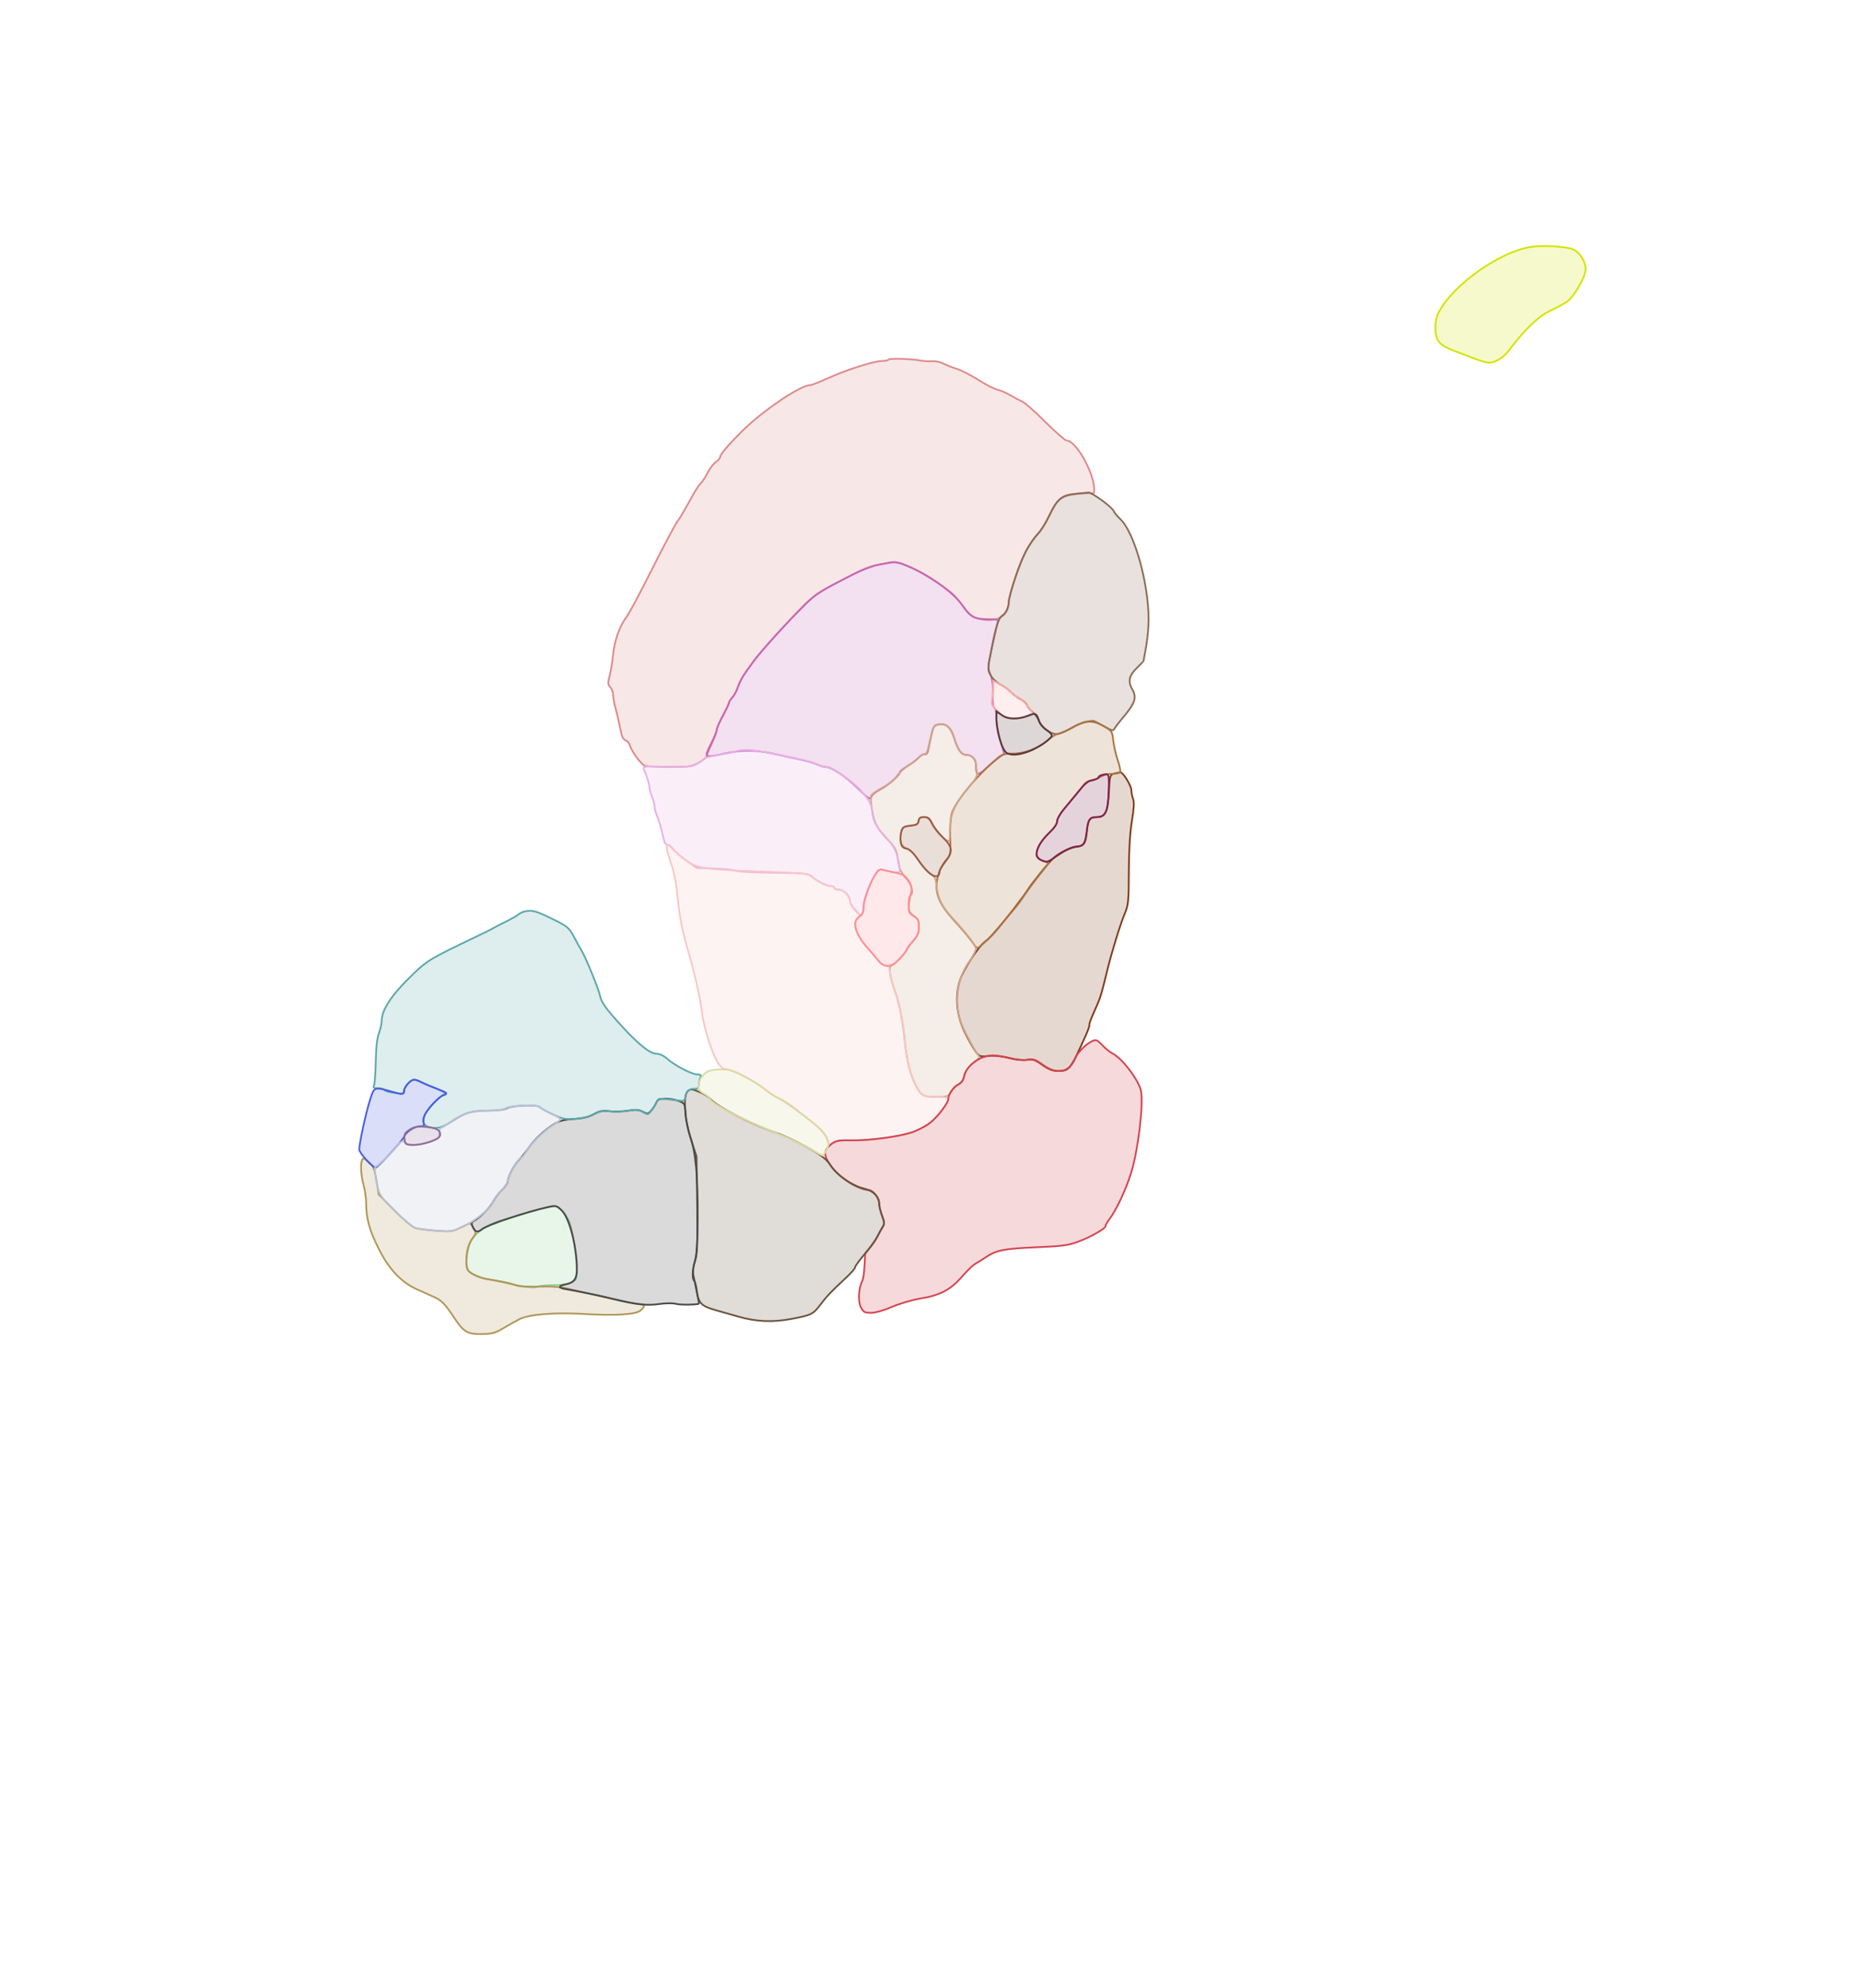 <svg xmlns="http://www.w3.org/2000/svg" width="1078" height="1151" viewBox="0 0 1078 1151" version="1.1">
    <path class="svg-region-V" d="M 514.368 208.213 C 514.101 208.646, 512.356 209, 510.490 209 C 505.946 209, 489.498 214.269, 478.984 219.093 C 474.300 221.242, 469.800 223, 468.984 223.001 C 463.376 223.004, 441.631 237.706, 429.627 249.610 C 422.191 256.985, 417 263.021, 417 264.294 C 417 265.106, 415.878 266.505, 414.508 267.403 C 413.137 268.301, 410.922 271.194, 409.586 273.831 C 408.249 276.468, 406.434 279.225, 405.552 279.957 C 404.669 280.689, 401.866 285.161, 399.322 289.894 C 396.778 294.627, 393.545 300.056, 392.139 301.958 C 390.732 303.860, 384.158 316.236, 377.529 329.462 C 370.901 342.687, 364.282 355.081, 362.822 357.004 C 358.777 362.329, 355.788 370.687, 354.955 379 C 354.542 383.125, 353.633 388.632, 352.936 391.238 C 351.823 395.400, 351.871 396.200, 353.334 397.817 C 354.250 398.829, 355 400.932, 355 402.491 C 355 404.049, 355.654 407.614, 356.453 410.412 C 357.253 413.210, 358.437 418.301, 359.085 421.724 C 359.932 426.201, 360.773 428.111, 362.080 428.525 C 363.080 428.843, 364.193 430.092, 364.553 431.301 C 365.683 435.088, 371.408 442.844, 373.500 443.421 C 374.600 443.724, 381.085 443.979, 387.912 443.986 C 399.415 443.999, 400.642 443.814, 404.662 441.458 C 407.048 440.060, 409 438.486, 409 437.961 C 409 437.435, 410.350 434.148, 412 430.656 C 413.650 427.164, 415 423.493, 415 422.499 C 415 421.505, 416.575 417.876, 418.500 414.434 C 420.425 410.991, 422 407.667, 422 407.046 C 422 406.425, 422.879 404.973, 423.953 403.820 C 425.027 402.667, 426.610 399.657, 427.471 397.131 C 428.332 394.606, 430.278 390.955, 431.797 389.020 C 433.316 387.084, 435.288 384.347, 436.179 382.938 C 437.071 381.528, 440.833 377.028, 444.540 372.938 C 469.225 345.695, 469.636 345.324, 483 338.183 C 501.404 328.349, 503.019 327.706, 513.648 325.976 C 518.455 325.194, 519.816 325.416, 526.268 328.041 C 532.621 330.626, 545.677 338.772, 551.500 343.784 C 552.600 344.731, 555.411 348.070, 557.746 351.205 C 560.948 355.502, 562.915 357.160, 565.746 357.946 C 576.547 360.946, 584 357.043, 584 348.388 C 584 344.274, 591.133 323.897, 594.715 317.776 C 596.558 314.628, 599.453 310.578, 601.149 308.776 C 602.845 306.974, 605.560 302.631, 607.183 299.124 C 611.928 288.873, 614.262 286.974, 623.374 285.952 C 627.606 285.478, 631.661 285.316, 632.384 285.594 C 633.329 285.957, 633.641 285.161, 633.495 282.757 C 632.878 272.594, 622.719 255, 617.468 255 C 616.643 255, 611.171 250.220, 605.307 244.377 C 599.443 238.535, 593.488 233.245, 592.073 232.623 C 590.658 232, 587.475 230.300, 585 228.844 C 582.525 227.387, 579.095 225.904, 577.378 225.547 C 575.660 225.189, 570.710 222.656, 566.378 219.917 C 562.045 217.178, 556.475 214.317, 554 213.560 C 551.525 212.802, 548.034 211.431, 546.242 210.514 C 544.450 209.596, 541.525 208.967, 539.742 209.116 C 537.959 209.265, 534.925 209.090, 533 208.726 C 527.508 207.689, 514.906 207.342, 514.368 208.213" stroke="#dd8a8a" fill="#dd8a8a" fill-opacity="0.2" fill-rule="evenodd"/><path class="svg-region-SV" d="M 515.500 325.607 C 514.400 325.834, 511.025 326.509, 508 327.108 C 504.975 327.707, 499.125 329.903, 495 331.988 C 472.956 343.132, 472.690 343.308, 463 353.096 C 442.842 373.459, 429.485 390.100, 427.212 397.685 C 426.572 399.823, 425.137 402.549, 424.024 403.744 C 422.911 404.939, 422 406.317, 422 406.807 C 422 407.298, 420.425 410.667, 418.500 414.294 C 416.575 417.921, 415 421.543, 415 422.342 C 415 423.141, 413.650 426.516, 412 429.841 C 407.365 439.183, 406.877 438.875, 421.500 435.851 C 429.963 434.101, 438.220 434.246, 447.500 436.307 C 451.900 437.285, 458.875 438.797, 463 439.668 C 467.125 440.539, 471.715 441.870, 473.200 442.626 C 474.686 443.382, 476.766 444, 477.824 444 C 481.341 444, 489.412 449.323, 496.708 456.455 C 503.009 462.613, 503.981 463.241, 504.429 461.442 C 504.722 460.264, 506.912 458.400, 509.544 457.085 C 514.142 454.789, 521 448.757, 521 447.009 C 521 446.500, 522.940 444.947, 525.311 443.558 C 527.682 442.169, 530.655 439.932, 531.917 438.588 C 533.180 437.244, 534.784 436.364, 535.483 436.632 C 536.218 436.914, 536.969 436.146, 537.264 434.810 C 537.545 433.539, 538.365 429.704, 539.086 426.286 C 540.263 420.704, 540.686 420.008, 543.239 419.448 C 547.512 418.509, 550.406 420.980, 552.379 427.253 C 554.596 434.304, 556.562 437, 559.485 437 C 562.677 437, 565 439.523, 565 442.990 C 565 449.096, 565.894 449.366, 570.910 444.777 C 573.481 442.425, 576.893 439.569, 578.492 438.430 L 581.398 436.360 579.072 428.524 C 577.793 424.214, 576.797 418.419, 576.859 415.645 C 576.928 412.610, 576.481 410.298, 575.738 409.838 C 574.896 409.318, 574.593 406.746, 574.786 401.740 C 574.981 396.658, 574.564 393.200, 573.427 390.480 C 572.071 387.234, 571.975 385.685, 572.875 381.528 C 573.473 378.762, 574.642 373.350, 575.472 369.500 C 576.303 365.650, 577.232 361.600, 577.537 360.500 C 578.048 358.653, 577.600 358.497, 571.688 358.458 C 564.051 358.409, 561.519 357.009, 557.160 350.428 C 553.177 344.415, 540.828 334.935, 530.522 329.978 C 522.025 325.892, 518.744 324.937, 515.500 325.607" stroke="#c666b5" fill="#c666b5" fill-opacity="0.2" fill-rule="evenodd"/><path class="svg-region-SF" d="M 622.329 285.902 C 614.659 286.645, 612.089 288.822, 607.458 298.500 C 605.615 302.350, 602.831 306.883, 601.271 308.574 C 595.784 314.520, 591.923 321.852, 587.981 333.813 C 585.792 340.456, 584 347.071, 584 348.512 C 584 351.543, 582.311 355.144, 580.344 356.305 C 578.199 357.572, 576.574 362.552, 574.037 375.636 C 571.688 387.748, 571.687 387.780, 573.636 391.136 C 574.709 392.986, 577.354 395.400, 579.512 396.500 C 581.671 397.600, 584.199 399.420, 585.129 400.545 C 586.060 401.669, 588.440 403.460, 590.417 404.525 C 592.394 405.590, 594.258 407.238, 594.559 408.187 C 594.860 409.136, 596.320 410.944, 597.803 412.206 C 599.287 413.468, 600.956 415.836, 601.513 417.469 C 602.699 420.945, 608.225 425, 611.776 425 C 613.140 425, 616.744 423.577, 619.785 421.837 C 628.445 416.882, 632.273 416.573, 638.867 420.294 C 644.079 423.236, 644.405 423.297, 645.426 421.524 C 646.017 420.498, 647.880 418.048, 649.566 416.079 C 657.189 407.179, 658.318 403.930, 655.500 399 C 652.950 394.539, 653.639 391.201, 658 386.883 C 660.200 384.705, 662.016 382.828, 662.035 382.711 C 662.054 382.595, 662.720 378.900, 663.515 374.500 C 664.310 370.100, 664.970 363.092, 664.980 358.926 C 665.036 337.683, 656.778 308.272, 648.571 300.480 C 646.822 298.819, 645.118 296.750, 644.785 295.882 C 643.918 293.623, 632.118 284.971, 630.151 285.152 C 629.243 285.236, 625.723 285.574, 622.329 285.902" stroke="#8c6b55" fill="#8c6b55" fill-opacity="0.2" fill-rule="evenodd"/><path class="svg-region-PF" d="M 575 397.958 C 575 400.044, 574.716 403.170, 574.369 404.905 C 573.814 407.680, 574.240 408.538, 577.911 412.030 C 581.450 415.397, 582.739 416, 586.393 416 C 589.860 416, 596.383 414.561, 597.780 413.488 C 598.736 412.754, 592.220 404.920, 589.831 403.930 C 588.237 403.270, 586.141 401.778, 585.175 400.615 C 584.208 399.452, 581.523 397.525, 579.208 396.333 L 575 394.166 575 397.958" stroke="#faaaaa" fill="#faaaaa" fill-opacity="0.2" fill-rule="evenodd"/><path class="svg-region-AAB" d="M 645 447.891 C 642.590 448.558, 642.482 448.945, 642 458.687 C 641.447 469.870, 639.945 472.987, 635.095 473.015 C 630.884 473.040, 630.010 474.274, 629.151 481.406 C 628.322 488.299, 627.245 489.937, 623.500 490.007 C 620.486 490.063, 613.588 493.461, 609.995 496.660 C 607.118 499.221, 597.005 511.752, 594.500 515.860 C 592.656 518.884, 582.571 531.911, 578.500 536.527 C 577.400 537.774, 575.552 539.895, 574.393 541.240 C 573.234 542.586, 571.395 544.319, 570.305 545.093 C 566.587 547.733, 557.647 561.478, 555.731 567.500 C 552.696 577.037, 553.703 587.700, 558.583 597.694 C 560.680 601.987, 563.457 606.927, 564.756 608.672 C 566.998 611.682, 567.381 611.817, 572.309 611.318 C 575.578 610.988, 579.891 611.417, 583.961 612.479 C 587.895 613.505, 592.001 613.930, 594.461 613.567 C 597.979 613.047, 599.135 613.423, 603.426 616.485 C 607.032 619.058, 609.394 620, 612.242 620 C 619.194 620, 619.362 619.790, 628.496 599.657 C 629.954 596.443, 630.930 593.597, 630.665 593.331 C 630.399 593.066, 631.723 589.469, 633.606 585.337 C 637.010 577.868, 637.493 576.340, 640.986 562 C 643.644 551.090, 648.606 534.969, 651.196 528.829 C 653.247 523.968, 653.453 521.830, 653.539 504.500 C 653.601 491.887, 654.196 482.068, 655.307 475.291 C 656.499 468.025, 656.696 464.330, 655.991 462.475 C 655.446 461.042, 655 458.814, 655 457.525 C 655 454.807, 650.157 446.952, 648.572 447.100 C 647.983 447.155, 646.375 447.511, 645 447.891" stroke="#7f3c1a" fill="#7f3c1a" fill-opacity="0.2" fill-rule="evenodd"/><path class="svg-region-APB" d="M 629.177 417.729 C 627.350 417.954, 623.579 419.480, 620.797 421.120 C 618.015 422.760, 614.452 424.360, 612.879 424.674 C 611.306 424.989, 608.443 426.732, 606.518 428.548 C 601.772 433.024, 592.878 436.409, 586.124 436.310 C 582.032 436.250, 580.130 436.741, 578.160 438.366 C 565.738 448.605, 552.832 464.195, 550.930 471.260 C 550.319 473.530, 549.969 479.767, 550.153 485.120 C 550.455 493.912, 550.281 495.077, 548.360 497.176 C 545.223 500.604, 543.045 505.396, 542.364 510.364 C 541.386 517.495, 544.112 523.816, 551.827 532.310 C 558.218 539.345, 561.409 543.189, 564.396 547.447 C 565.723 549.340, 565.854 549.311, 569.035 546.447 C 574.102 541.884, 576.290 539.611, 579 536.093 C 581.856 532.385, 584.131 529.641, 587.494 525.846 C 588.787 524.386, 591.116 521.236, 592.669 518.846 C 594.221 516.455, 598.121 511.158, 601.334 507.074 L 607.176 499.648 603.588 498.217 C 601.360 497.329, 600 496.115, 600 495.015 C 600 491.497, 602.935 486.415, 607.422 482.160 C 610.328 479.405, 612 476.962, 612 475.471 C 612 474.179, 613.815 470.957, 616.034 468.311 C 618.253 465.665, 621.412 461.901, 623.053 459.946 C 624.694 457.992, 626.729 455.404, 627.575 454.196 C 628.421 452.988, 630.100 451.997, 631.307 451.993 C 632.513 451.990, 634.850 451.093, 636.500 450 C 638.289 448.815, 641.192 448.011, 643.691 448.007 C 645.996 448.003, 648.162 447.547, 648.504 446.994 C 648.846 446.440, 648.237 443.403, 647.151 440.244 C 646.065 437.085, 644.883 431.939, 644.524 428.809 C 643.877 423.170, 643.821 423.090, 638.451 420.059 C 635.469 418.377, 632.911 417.072, 632.765 417.160 C 632.619 417.248, 631.005 417.504, 629.177 417.729" stroke="#ac7444" fill="#ac7444" fill-opacity="0.2" fill-rule="evenodd"/><path class="svg-region-PC" d="M 541.867 419.667 C 540.715 419.973, 539.708 422.607, 538.451 428.594 C 537.227 434.428, 536.281 436.938, 535.429 436.611 C 534.746 436.349, 533.406 436.999, 532.449 438.056 C 531.493 439.113, 528.638 441.319, 526.105 442.959 C 523.572 444.598, 520.464 447.479, 519.197 449.359 C 517.867 451.333, 514.354 454.132, 510.880 455.983 C 507.571 457.747, 504.609 459.854, 504.298 460.667 C 503.986 461.479, 504.261 465.358, 504.910 469.287 C 506.147 476.776, 508.006 480.063, 515.059 487.234 C 517.431 489.645, 518.958 492.302, 519.370 494.734 C 519.720 496.805, 520.280 499.952, 520.614 501.727 C 520.947 503.502, 522.746 506.571, 524.610 508.548 C 527.988 512.130, 529.192 517.145, 527 518.500 C 526.450 518.840, 526 521.244, 526 523.843 C 526 528.033, 526.340 528.770, 529 530.341 C 531.617 531.887, 532 532.680, 532 536.554 C 532 540.224, 531.393 541.666, 528.500 544.868 C 526.575 546.999, 524.994 549.138, 524.986 549.621 C 524.963 551.067, 517.405 559, 516.051 559 C 514.291 559, 515.234 565.993, 518.008 573.500 C 520.669 580.702, 522.711 591.134, 523.978 604 C 524.967 614.039, 527.009 622.121, 530.077 628.146 C 533.216 634.309, 534.420 635, 542.015 635 C 548.470 635, 548.987 634.831, 550.530 632.219 C 551.434 630.689, 553.423 628.720, 554.952 627.842 C 556.857 626.749, 557.942 625.122, 558.402 622.670 C 558.865 620.203, 560.337 618.011, 563.147 615.606 L 567.221 612.119 565.287 609.310 C 564.224 607.764, 561.466 602.757, 559.158 598.182 C 555.827 591.578, 554.838 588.385, 554.358 582.682 C 553.547 573.057, 555.807 564.312, 561.038 556.841 C 563.217 553.729, 565 550.327, 565 549.281 C 565 547.359, 559.914 540.690, 551.401 531.448 C 545.400 524.934, 542.968 520.091, 542.262 513.247 C 541.780 508.576, 541.271 507.489, 538.945 506.153 C 537.433 505.286, 534.294 501.770, 531.968 498.341 C 529.314 494.427, 526.684 491.737, 524.905 491.117 C 521.570 489.954, 520.482 486.788, 521.739 481.906 C 522.542 478.791, 522.995 478.457, 527.058 478 C 530.719 477.588, 531.556 477.104, 531.820 475.250 C 532.060 473.555, 532.801 473, 534.821 473 C 536.988 473, 537.972 473.883, 539.940 477.593 C 542.074 481.616, 547.457 487, 549.344 487 C 549.705 487, 550 484.155, 550 480.678 C 550 471.637, 552.198 466.321, 559.635 457.376 C 565.230 450.646, 566.074 449.121, 565.578 446.641 C 565.260 445.051, 565 442.938, 565 441.946 C 565 439.411, 562.296 437, 559.452 437 C 556.547 437, 554.542 434.188, 552.469 427.208 C 550.452 420.417, 547.347 418.208, 541.867 419.667" stroke="#cda789" fill="#cda789" fill-opacity="0.2" fill-rule="evenodd"/><path class="svg-region-DB" d="M 426 434.987 C 424.625 435.442, 420.012 436.396, 415.750 437.107 C 411.488 437.817, 408 438.676, 408 439.015 C 408 439.354, 406.191 440.648, 403.980 441.891 C 400.244 443.991, 398.972 444.128, 385.967 443.825 C 373.829 443.543, 372.060 443.699, 372.622 445 C 374.630 449.649, 375.917 453.753, 375.956 455.628 C 375.980 456.798, 376.675 459.371, 377.500 461.346 C 378.325 463.320, 379 465.895, 379 467.067 C 379 468.239, 379.626 470.616, 380.391 472.349 C 381.157 474.082, 382.330 477.750, 382.998 480.500 C 383.667 483.250, 384.421 486.288, 384.674 487.250 C 384.928 488.212, 385.769 489, 386.544 489 C 387.320 489, 388.656 490.072, 389.514 491.381 C 390.372 492.691, 393.870 495.728, 397.287 498.131 L 403.500 502.500 413.500 502.792 C 419 502.952, 424.400 503.506, 425.500 504.023 C 426.600 504.540, 436.577 505.084, 447.672 505.231 C 466.579 505.483, 467.990 505.632, 470.172 507.607 C 473.074 510.233, 478.708 513, 481.154 513 C 482.169 513, 483 513.450, 483 514 C 483 514.550, 484.107 515, 485.461 515 C 488.377 515, 491.983 518.529, 492.041 521.439 C 492.090 523.948, 497.453 530.456, 498.790 529.630 C 499.318 529.304, 499.946 526.666, 500.187 523.768 C 500.612 518.658, 505.825 506.220, 508.458 504.035 C 509.246 503.381, 510.824 503.376, 513.071 504.020 C 514.950 504.559, 517.560 505, 518.871 505 C 521.070 505, 521.207 504.708, 520.637 501.250 C 519.258 492.896, 517.767 489.803, 512.428 484.214 C 507.392 478.942, 505.020 474.310, 505.006 469.718 C 504.994 466.113, 502.159 461.322, 496.999 456.189 C 491.099 450.320, 481.076 444, 477.669 444 C 476.446 444, 474.557 443.416, 473.473 442.703 C 471.459 441.378, 464.479 439.673, 446.212 436.044 C 435.381 433.892, 430.130 433.617, 426 434.987" stroke="#e8b1e4" fill="#e8b1e4" fill-opacity="0.2" fill-rule="evenodd"/><path class="svg-region-MB" d="M 386 490.826 C 386 491.830, 387.170 495.992, 388.601 500.076 C 390.379 505.152, 391.612 511.769, 392.500 521 C 393.461 531.003, 394.876 538.226, 397.960 548.884 C 402.374 564.139, 405.483 577.950, 406.538 587 C 407.410 594.475, 412.592 610.657, 415.585 615.250 C 417.291 617.869, 418.755 619, 420.436 619 C 423.600 619, 437.902 626.370, 442.714 630.480 C 444.796 632.259, 448.514 634.739, 450.975 635.992 C 455.359 638.224, 468.243 647.673, 474.681 653.379 C 476.468 654.962, 478.416 657.730, 479.010 659.530 C 480.066 662.731, 480.151 662.771, 482.937 661.381 C 484.765 660.470, 488.242 660.053, 492.643 660.219 C 501.766 660.562, 518.940 658.352, 527 655.798 C 530.575 654.665, 535.662 652.111, 538.304 650.122 C 542.857 646.695, 549 638.678, 549 636.162 C 549 635.391, 546.669 635, 542.071 635 C 534.390 635, 533.229 634.329, 530.017 628.033 C 527.241 622.592, 524.002 609.437, 523.991 603.562 C 523.979 597.163, 520.719 580.898, 517.926 573.305 C 516.752 570.112, 515.568 565.587, 515.295 563.250 C 514.895 559.828, 514.408 559, 512.793 559 C 511.690 559, 509.823 557.768, 508.644 556.262 C 507.465 554.757, 504.587 551.366, 502.249 548.728 C 495.655 541.287, 493.450 534.693, 496.528 531.615 C 498.115 530.027, 497.724 529.174, 493.250 524.460 C 492.563 523.735, 492 522.296, 492 521.260 C 492 518.526, 488.317 515, 485.461 515 C 484.107 515, 483 514.550, 483 514 C 483 513.450, 482.114 513, 481.030 513 C 478.880 513, 472.589 509.766, 469.648 507.149 C 468.117 505.786, 464.217 505.376, 447.148 504.785 C 410.937 503.532, 405.201 502.912, 399.653 499.651 C 396.986 498.084, 393.102 495.046, 391.020 492.901 C 386.768 488.520, 386 488.202, 386 490.826" stroke="#f9c6c6" fill="#f9c6c6" fill-opacity="0.2" fill-rule="evenodd"/><path class="svg-region-LPl" d="M 631.500 603.164 C 627.953 605.121, 623.870 609.418, 622.528 612.608 C 619.028 620.928, 612.018 622.356, 603.769 616.429 C 599.442 613.321, 598.302 612.942, 594.970 613.505 C 592.646 613.898, 588.724 613.532, 584.990 612.576 C 581.607 611.709, 577.057 611, 574.879 611 C 567.487 611, 559.383 616.885, 558.098 623.185 C 557.642 625.423, 556.541 626.924, 554.708 627.806 C 552.033 629.093, 549 633.593, 549 636.274 C 549 638.447, 542.820 646.567, 538.636 649.892 C 536.538 651.559, 532.275 653.892, 529.161 655.077 C 521.964 657.815, 504.039 660.315, 492.885 660.137 C 485.481 660.019, 483.890 660.299, 481.561 662.131 C 476.732 665.929, 476.564 668.328, 480.694 674.461 C 485.484 681.574, 496.671 688.786, 503.177 688.956 C 505.512 689.017, 509 693.746, 509 696.851 C 509 698.271, 509.754 701.407, 510.676 703.821 C 512.112 707.582, 512.156 708.514, 510.986 710.354 C 510.235 711.534, 508.831 714.075, 507.866 716 C 506.901 717.925, 504.961 720.807, 503.556 722.406 C 502.150 724.004, 500.958 725.579, 500.906 725.906 C 500.854 726.232, 500.672 729.487, 500.501 733.137 C 500.331 736.788, 499.724 740.647, 499.153 741.714 C 497.064 745.618, 496.682 753.484, 498.418 756.841 C 499.856 759.623, 500.551 760, 504.235 760 C 506.788 760, 511.559 758.651, 516.483 756.536 C 520.952 754.616, 528.329 752.459, 533.025 751.699 C 544.172 749.893, 550.423 746.592, 556.938 739.072 C 559.819 735.746, 563.199 732.456, 564.449 731.762 C 565.699 731.068, 568.509 729.304, 570.693 727.843 C 576.877 723.706, 581.204 722.852, 600 722.054 C 614.852 721.424, 618.483 720.947, 624 718.901 C 631.395 716.159, 640 711.285, 640 709.838 C 640 709.304, 641.064 707.434, 642.365 705.683 C 646.459 700.173, 651.760 688.852, 654.861 679 C 658.860 666.292, 662.079 639.567, 660.576 631.555 C 659.449 625.546, 649.723 612.707, 644.183 609.914 C 642.707 609.170, 640.089 607.085, 638.365 605.281 C 634.932 601.688, 634.447 601.539, 631.500 603.164" stroke="#d2454f" fill="#d2454f" fill-opacity="0.2" fill-rule="evenodd"/><path class="svg-region-DMl" d="M 398.370 631.472 C 395.317 633.704, 396.178 647.768, 400.106 659.818 L 403.262 669.500 403.617 697.409 C 403.906 720.168, 403.697 726.125, 402.486 729.694 C 400.834 734.558, 400.525 740.588, 401.883 741.428 C 402.369 741.728, 403.078 744.469, 403.459 747.519 C 404.314 754.360, 406.076 756.141, 414.278 758.456 C 417.700 759.422, 423.633 761.107, 427.462 762.199 C 437.896 765.177, 447.357 765.585, 458.221 763.524 C 469.859 761.317, 470.724 760.890, 475 755.232 C 478.730 750.297, 481.546 747.346, 489.814 739.709 C 492.666 737.074, 495.006 734.374, 495.014 733.709 C 495.021 733.044, 497.529 729.575, 500.587 726 C 503.645 722.425, 506.928 717.925, 507.884 716 C 508.839 714.075, 510.235 711.534, 510.986 710.354 C 512.156 708.514, 512.112 707.582, 510.676 703.821 C 509.754 701.407, 509 698.271, 509 696.851 C 509 692.686, 505.597 689.343, 499.989 687.997 C 493.280 686.388, 484.714 680.421, 480.947 674.734 C 478.457 670.974, 475.886 668.997, 467.185 664.148 C 461.300 660.868, 453.563 657.213, 449.993 656.025 C 435.569 651.226, 414.853 640.538, 411 635.906 C 410.175 634.915, 407.403 633.214, 404.840 632.126 C 400.897 630.453, 399.901 630.352, 398.370 631.472" stroke="#68533d" fill="#68533d" fill-opacity="0.2" fill-rule="evenodd"/><path class="svg-region-PMl" d="M 307 701.602 C 300.675 703.530, 293.880 705.520, 291.900 706.025 C 281.176 708.759, 272.919 715.033, 271.012 721.897 C 269.401 727.696, 269.749 734.463, 271.752 736.275 C 273.787 738.117, 278.225 739.929, 281.918 740.426 C 283.338 740.617, 287.875 741.547, 292 742.493 C 303.380 745.102, 309.324 745.840, 311.184 744.874 C 312.111 744.393, 316.019 744, 319.869 744 C 327.031 744, 331.872 742.798, 333.214 740.687 C 335.002 737.876, 332.914 717.594, 329.867 708.164 C 328.388 703.591, 323.282 697.989, 320.646 698.049 C 319.466 698.076, 313.325 699.675, 307 701.602" stroke="#90cf92" fill="#90cf92" fill-opacity="0.2" fill-rule="evenodd"/><path class="svg-region-PV" d="M 209.608 671.578 C 208.581 674.254, 208.951 680.228, 210.500 686 C 211.312 689.025, 211.982 693.801, 211.988 696.614 C 212.008 705.348, 213.833 712.008, 219.119 722.645 C 225.021 734.521, 232.108 742.147, 241.031 746.221 C 244.039 747.595, 248.572 749.644, 251.105 750.776 C 255.800 752.873, 257.587 754.722, 263.342 763.429 C 268.390 771.067, 270.774 772.419, 278.973 772.293 C 284.972 772.200, 286.707 771.724, 291.545 768.843 C 294.632 767.004, 298.775 764.673, 300.751 763.661 C 306.108 760.919, 321.177 759.691, 337.500 760.665 C 356.335 761.788, 368.185 761.047, 370.918 758.574 C 373.726 756.033, 373.538 755.009, 370.250 754.953 C 368.738 754.927, 362.775 753.774, 357 752.391 C 351.225 751.008, 343.350 749.252, 339.500 748.488 C 335.650 747.724, 330.475 746.560, 328 745.902 C 325.525 745.244, 320.575 744.741, 317 744.784 C 302.828 744.954, 300.742 744.852, 298.169 743.862 C 295.784 742.945, 289.061 741.536, 281.984 740.472 C 278.244 739.910, 272.521 737.332, 271.035 735.542 C 268.843 732.901, 270.260 721.592, 273.321 717.289 C 276.011 713.508, 276.048 713.874, 272.402 708.183 C 272.290 708.008, 269.859 709.051, 267 710.500 C 262.129 712.968, 261.224 713.094, 252.650 712.487 C 247.618 712.131, 242.150 711.425, 240.500 710.919 C 238.803 710.398, 233.542 705.982, 228.386 700.749 L 219.272 691.500 217.966 683.500 C 216.824 676.509, 216.253 675.153, 213.438 672.746 C 210.725 670.427, 210.121 670.243, 209.608 671.578" stroke="#b09658" fill="#b09658" fill-opacity="0.2" fill-rule="evenodd"/><path class="svg-region-LPVl" d="M 380.010 638.250 C 379.493 639.487, 378.176 641.535, 377.083 642.801 C 375.209 644.972, 374.932 645.016, 372.163 643.585 C 369.848 642.387, 368.043 642.261, 363.596 642.984 C 360.497 643.489, 355.691 643.632, 352.915 643.304 C 348.777 642.814, 347.128 643.122, 343.761 645.014 C 340.852 646.649, 337.460 647.463, 332.135 647.805 C 326.266 648.182, 323.701 648.868, 320.447 650.932 C 314.854 654.478, 309.462 659.589, 305.860 664.758 C 304.228 667.100, 301.832 670.077, 300.535 671.374 C 297.691 674.218, 294 681.216, 294 683.764 C 294 684.778, 292.390 687.158, 290.422 689.054 C 288.454 690.949, 286.273 693.850, 285.575 695.500 C 284.338 698.424, 278.127 704.710, 274.433 706.778 C 272.855 707.661, 272.761 708.179, 273.774 710.404 C 275.088 713.288, 276.556 713.654, 278.921 711.688 C 281.910 709.203, 304.931 701.458, 316.839 698.930 C 322.030 697.827, 322.259 697.874, 325.128 700.623 C 329.599 704.907, 333.973 721.670, 333.992 734.595 C 334.001 740.386, 332.344 742.581, 327.184 743.613 C 322.925 744.465, 323.161 745.602, 327.750 746.339 C 333.816 747.313, 345.868 749.826, 355 752.021 C 368.655 755.304, 374.427 755.930, 381.624 754.911 C 385.400 754.376, 389.588 754.341, 391.372 754.828 C 393.856 755.507, 403.999 755.382, 404.649 754.665 C 404.731 754.574, 404.138 751.350, 403.331 747.500 C 402.524 743.650, 401.618 739.261, 401.318 737.747 C 401.017 736.232, 401.439 732.857, 402.254 730.247 C 403.329 726.804, 403.778 720.007, 403.887 705.500 C 404.072 680.946, 402.892 667.799, 399.623 658 C 398.247 653.875, 397.016 647.886, 396.887 644.691 C 396.662 639.095, 396.526 638.829, 393.204 637.441 C 391.308 636.648, 387.775 636, 385.353 636 C 381.733 636, 380.783 636.400, 380.010 638.250" stroke="#494949" fill="#494949" fill-opacity="0.2" fill-rule="evenodd"/><path class="svg-region-Fl" d="M 303.500 527.719 C 302.400 527.987, 300.825 528.785, 300 529.491 C 299.175 530.198, 296.025 531.988, 293 533.470 C 289.975 534.951, 286.825 536.588, 286 537.107 C 285.175 537.625, 281.575 539.445, 278 541.150 C 247.884 555.515, 247.453 555.776, 236.929 566.118 C 226.470 576.396, 221 584.878, 221 590.818 C 221 592.430, 220.272 595.718, 219.381 598.124 C 218.289 601.076, 217.689 606.406, 217.537 614.500 C 217.413 621.100, 216.968 627.288, 216.549 628.250 C 215.916 629.701, 216.307 630, 218.834 630 C 220.510 630, 222.129 630.400, 222.432 630.890 C 222.734 631.379, 224.448 632.017, 226.241 632.308 C 228.033 632.599, 230.383 632.986, 231.462 633.169 C 232.780 633.391, 233.551 632.844, 233.812 631.500 C 234.286 629.053, 237.892 625, 239.593 625 C 240.278 625, 242.112 625.649, 243.669 626.442 C 245.226 627.236, 249.088 628.863, 252.250 630.058 C 257.575 632.072, 259.756 634, 256.708 634 C 255.266 634, 248.180 641.273, 246.248 644.736 C 243.366 649.901, 245.660 653, 252.364 653 C 254.739 653, 257.724 651.770, 261.679 649.163 C 269.566 643.963, 272.843 643.006, 282.899 642.965 C 288.463 642.942, 292.383 642.424, 294 641.500 C 296.805 639.897, 311.525 639.423, 312.442 640.906 C 312.750 641.405, 316.039 643.247, 319.751 644.999 C 325.714 647.815, 327.257 648.134, 333 647.743 C 337.033 647.468, 341.184 646.440, 343.937 645.034 C 347.548 643.190, 349.341 642.882, 353.574 643.380 C 356.434 643.716, 361.123 643.546, 363.993 643.001 C 368.368 642.172, 369.688 642.294, 372.163 643.755 C 375.065 645.470, 375.148 645.457, 377.103 643 C 378.196 641.625, 379.530 639.433, 380.067 638.128 C 380.969 635.937, 381.442 635.802, 386.272 636.355 C 389.147 636.685, 392.625 637.077, 394 637.227 C 396.066 637.453, 396.555 637.023, 396.816 634.750 C 397.157 631.790, 399.406 630.048, 402.525 630.326 C 403.948 630.454, 404.501 629.832, 404.593 628 C 404.662 626.625, 405.055 624.712, 405.466 623.750 C 406.064 622.350, 405.713 622, 403.709 622 C 400.585 622, 390.837 616.942, 386.323 612.978 C 384.241 611.151, 381.819 610, 380.055 610 C 376.405 610, 369.827 604.800, 360.287 594.373 C 350.938 584.155, 348.256 580.452, 347.429 576.627 C 346.500 572.323, 339.127 554.275, 336.552 550 C 335.392 548.075, 333.612 544.897, 332.595 542.937 C 329.486 536.945, 328.685 536.277, 318.936 531.568 C 309.832 527.171, 307.815 526.668, 303.500 527.719" stroke="#5ca7a9" fill="#5ca7a9" fill-opacity="0.2" fill-rule="evenodd"/><path class="svg-region-PCl" d="M 236.174 627.314 C 234.978 628.587, 234 630.312, 234 631.148 C 234 633.635, 233.220 633.770, 227.734 632.227 C 216.429 629.049, 216.732 628.949, 214.250 636.667 C 211.848 644.134, 208 661.876, 208 665.483 C 208 667.458, 215.743 676, 217.534 676 C 218.724 676, 232.991 660.400, 233.996 658 C 235.208 655.104, 240.118 652, 243.487 652 C 245.345 652, 245.704 651.585, 245.273 649.934 C 244.975 648.798, 245.332 646.661, 246.065 645.184 C 247.986 641.316, 254.084 634.977, 257 633.818 C 259.350 632.884, 259.110 632.675, 253 630.333 C 249.425 628.963, 245.306 627.202, 243.846 626.421 C 240.179 624.458, 238.695 624.631, 236.174 627.314" stroke="#465ee0" fill="#465ee0" fill-opacity="0.2" fill-rule="evenodd"/><path class="svg-region-SB" d="M 886.148 142.964 C 868.533 145.737, 842.244 164.134, 833.474 179.825 C 831.657 183.076, 831.001 185.745, 831.005 189.876 C 831.011 196.904, 833.251 199.784, 841 202.731 C 844.025 203.881, 849.502 205.987, 853.171 207.411 C 856.839 208.835, 860.821 210, 862.019 210 C 865.641 210, 870.328 207.125, 873.500 202.959 C 883.314 190.067, 890.706 183.033, 898 179.646 C 901.575 177.986, 905.737 175.727, 907.248 174.627 C 911.343 171.647, 918.001 160.071, 917.996 155.940 C 917.992 151.574, 914.949 146.542, 911.116 144.560 C 907.508 142.694, 893.534 141.801, 886.148 142.964" stroke="#d2e400" fill="#d2e400" fill-opacity="0.2" fill-rule="evenodd"/><path class="svg-region-VOC" d="M 508.109 504.369 C 504.699 508.478, 500 520.080, 500 524.391 C 500 528.155, 499.562 529.241, 497.500 530.592 C 493.108 533.470, 494.945 540.486, 502.249 548.728 C 504.587 551.366, 507.465 554.757, 508.644 556.262 C 512.021 560.575, 516.357 560.050, 521.138 554.750 C 523.247 552.413, 524.978 550.205, 524.986 549.845 C 524.994 549.484, 526.575 547.304, 528.500 545 C 531.285 541.667, 532 539.949, 532 536.593 C 532 533.039, 531.514 532.017, 528.907 530.089 C 525.643 527.676, 525.483 526.081, 527.532 516.363 C 528 514.147, 527.658 512.385, 526.370 510.363 C 523.946 506.558, 523.405 506.242, 517.026 504.909 C 514.015 504.280, 511.049 503.572, 510.436 503.337 C 509.822 503.102, 508.775 503.566, 508.109 504.369" stroke="#ff8f93" fill="#ff8f93" fill-opacity="0.2" fill-rule="evenodd"/><path class="svg-region-OABl" d="M 637.750 448.689 C 636.788 448.941, 636 449.543, 636 450.028 C 636 450.513, 634.476 451.195, 632.613 451.545 C 630.044 452.027, 628.052 453.632, 624.363 458.195 C 621.688 461.503, 617.813 466.215, 615.750 468.666 C 613.688 471.117, 612 474.179, 612 475.471 C 612 476.962, 610.328 479.405, 607.422 482.160 C 600.155 489.050, 598.058 495.794, 602.547 497.839 C 606.131 499.472, 606.196 499.454, 612.755 494.928 C 616.422 492.397, 620.249 490.642, 622.866 490.291 C 627.812 489.628, 628.526 488.553, 629.308 480.594 C 629.922 474.339, 630.914 473.040, 635.095 473.015 C 640.045 472.986, 641.463 469.913, 641.841 458.398 C 642.198 447.508, 642.205 447.525, 637.750 448.689" stroke="#81244d" fill="#81244d" fill-opacity="0.2" fill-rule="evenodd"/><path class="svg-region-SOTl" d="M 531.820 475.250 C 531.556 477.103, 530.719 477.588, 527.067 478 C 523.168 478.440, 522.532 478.862, 521.793 481.500 C 521.332 483.150, 521.199 485.908, 521.500 487.630 C 521.923 490.055, 522.667 490.883, 524.811 491.312 C 526.802 491.710, 528.785 493.647, 531.887 498.221 C 537.954 507.168, 543.908 510.173, 543.985 504.327 C 543.993 503.681, 545.581 501.082, 547.513 498.551 C 551.852 492.866, 551.489 490.222, 545.582 484.481 C 543.308 482.271, 540.650 478.783, 539.677 476.731 C 538.236 473.695, 537.369 473, 535.023 473 C 532.794 473, 532.067 473.511, 531.820 475.250" stroke="#995b45" fill="#995b45" fill-opacity="0.2" fill-rule="evenodd"/><path class="svg-region-PNl" d="M 293 641.500 C 291.415 642.406, 287.525 642.942, 282.376 642.965 C 272.937 643.006, 267.685 644.602, 260.862 649.503 C 258.186 651.427, 255.593 653, 255.100 653 C 254.608 653, 254.271 654.391, 254.353 656.090 C 254.493 659.025, 254.197 659.277, 248.500 661.076 C 241.210 663.378, 235.160 663.580, 234.380 661.547 C 233.931 660.378, 233.449 660.327, 231.911 661.288 C 230.860 661.944, 230 662.754, 230 663.088 C 230 664.097, 218.557 675.406, 217.750 675.196 C 216.589 674.893, 216.889 679.894, 218.421 686.409 C 219.696 691.830, 220.544 693.049, 228.656 701.141 C 233.520 705.993, 238.850 710.385, 240.500 710.901 C 242.150 711.417, 247.611 712.130, 252.635 712.486 C 261.541 713.116, 261.941 713.049, 268.536 709.834 C 276.182 706.105, 284.727 698.936, 285.582 695.531 C 285.895 694.280, 287.918 691.533, 290.076 689.426 C 292.234 687.318, 294.004 684.673, 294.009 683.547 C 294.022 680.895, 299.653 671.070, 301.586 670.329 C 302.404 670.015, 303.767 668.418, 304.614 666.780 C 306.657 662.828, 314.524 654.957, 319.687 651.698 C 321.967 650.259, 324.086 648.670, 324.396 648.168 C 324.706 647.666, 322.284 646.054, 319.014 644.587 C 315.743 643.119, 312.801 641.487, 312.475 640.959 C 311.527 639.425, 295.869 639.860, 293 641.500" stroke="#bbc0d1" fill="#bbc0d1" fill-opacity="0.2" fill-rule="evenodd"/><path class="svg-region-OVl" d="M 576.889 414.682 C 576.585 422.435, 580.026 434.408, 583.019 436.010 C 585.621 437.403, 589.729 437.120, 595.186 435.172 C 600.780 433.176, 609.016 427.555, 608.961 425.771 C 608.940 425.072, 607.511 423.600, 605.786 422.500 C 604.061 421.400, 602.166 419.070, 601.575 417.322 C 600.040 412.784, 599.550 412.563, 595.021 414.375 C 589.388 416.629, 583.448 416.455, 579.904 413.932 L 577 411.864 576.889 414.682" stroke="#593939" fill="#593939" fill-opacity="0.2" fill-rule="evenodd"/><path class="svg-region-COl" d="M 237.188 653.960 C 234.392 655.721, 233.925 656.547, 234.188 659.273 C 234.478 662.268, 234.788 662.519, 238.500 662.759 C 244.332 663.136, 254.423 659.745, 254.798 657.281 C 255.247 654.340, 252.710 652.869, 246.287 652.345 C 241.602 651.963, 239.869 652.271, 237.188 653.960" stroke="#906d99" fill="#906d99" fill-opacity="0.2" fill-rule="evenodd"/><path class="svg-region-HRl" d="M 410.500 619.945 C 407.369 621.227, 404.977 624.429, 404.534 627.933 C 404.181 630.720, 404.580 631.410, 407.564 633.170 C 409.454 634.285, 411 635.559, 411 636.002 C 411 638.615, 431.093 648.936, 451.782 656.949 C 456.336 658.713, 463.601 662.147, 467.926 664.578 C 472.250 667.010, 476.040 669, 476.347 669 C 476.655 669, 477.646 667.440, 478.551 665.533 C 480.098 662.274, 480.086 661.841, 478.348 658.309 C 477.332 656.242, 474.195 652.740, 471.379 650.526 C 468.562 648.312, 463.612 644.413, 460.379 641.863 C 457.145 639.313, 452.785 636.512, 450.689 635.638 C 448.592 634.765, 445.155 632.577, 443.049 630.775 C 440.944 628.974, 435.630 625.587, 431.242 623.250 C 424.596 619.710, 422.363 619.011, 417.881 619.063 C 414.922 619.098, 411.600 619.495, 410.500 619.945" stroke="#d9dba1" fill="#d9dba1" fill-opacity="0.2" fill-rule="evenodd"/>
    </svg>